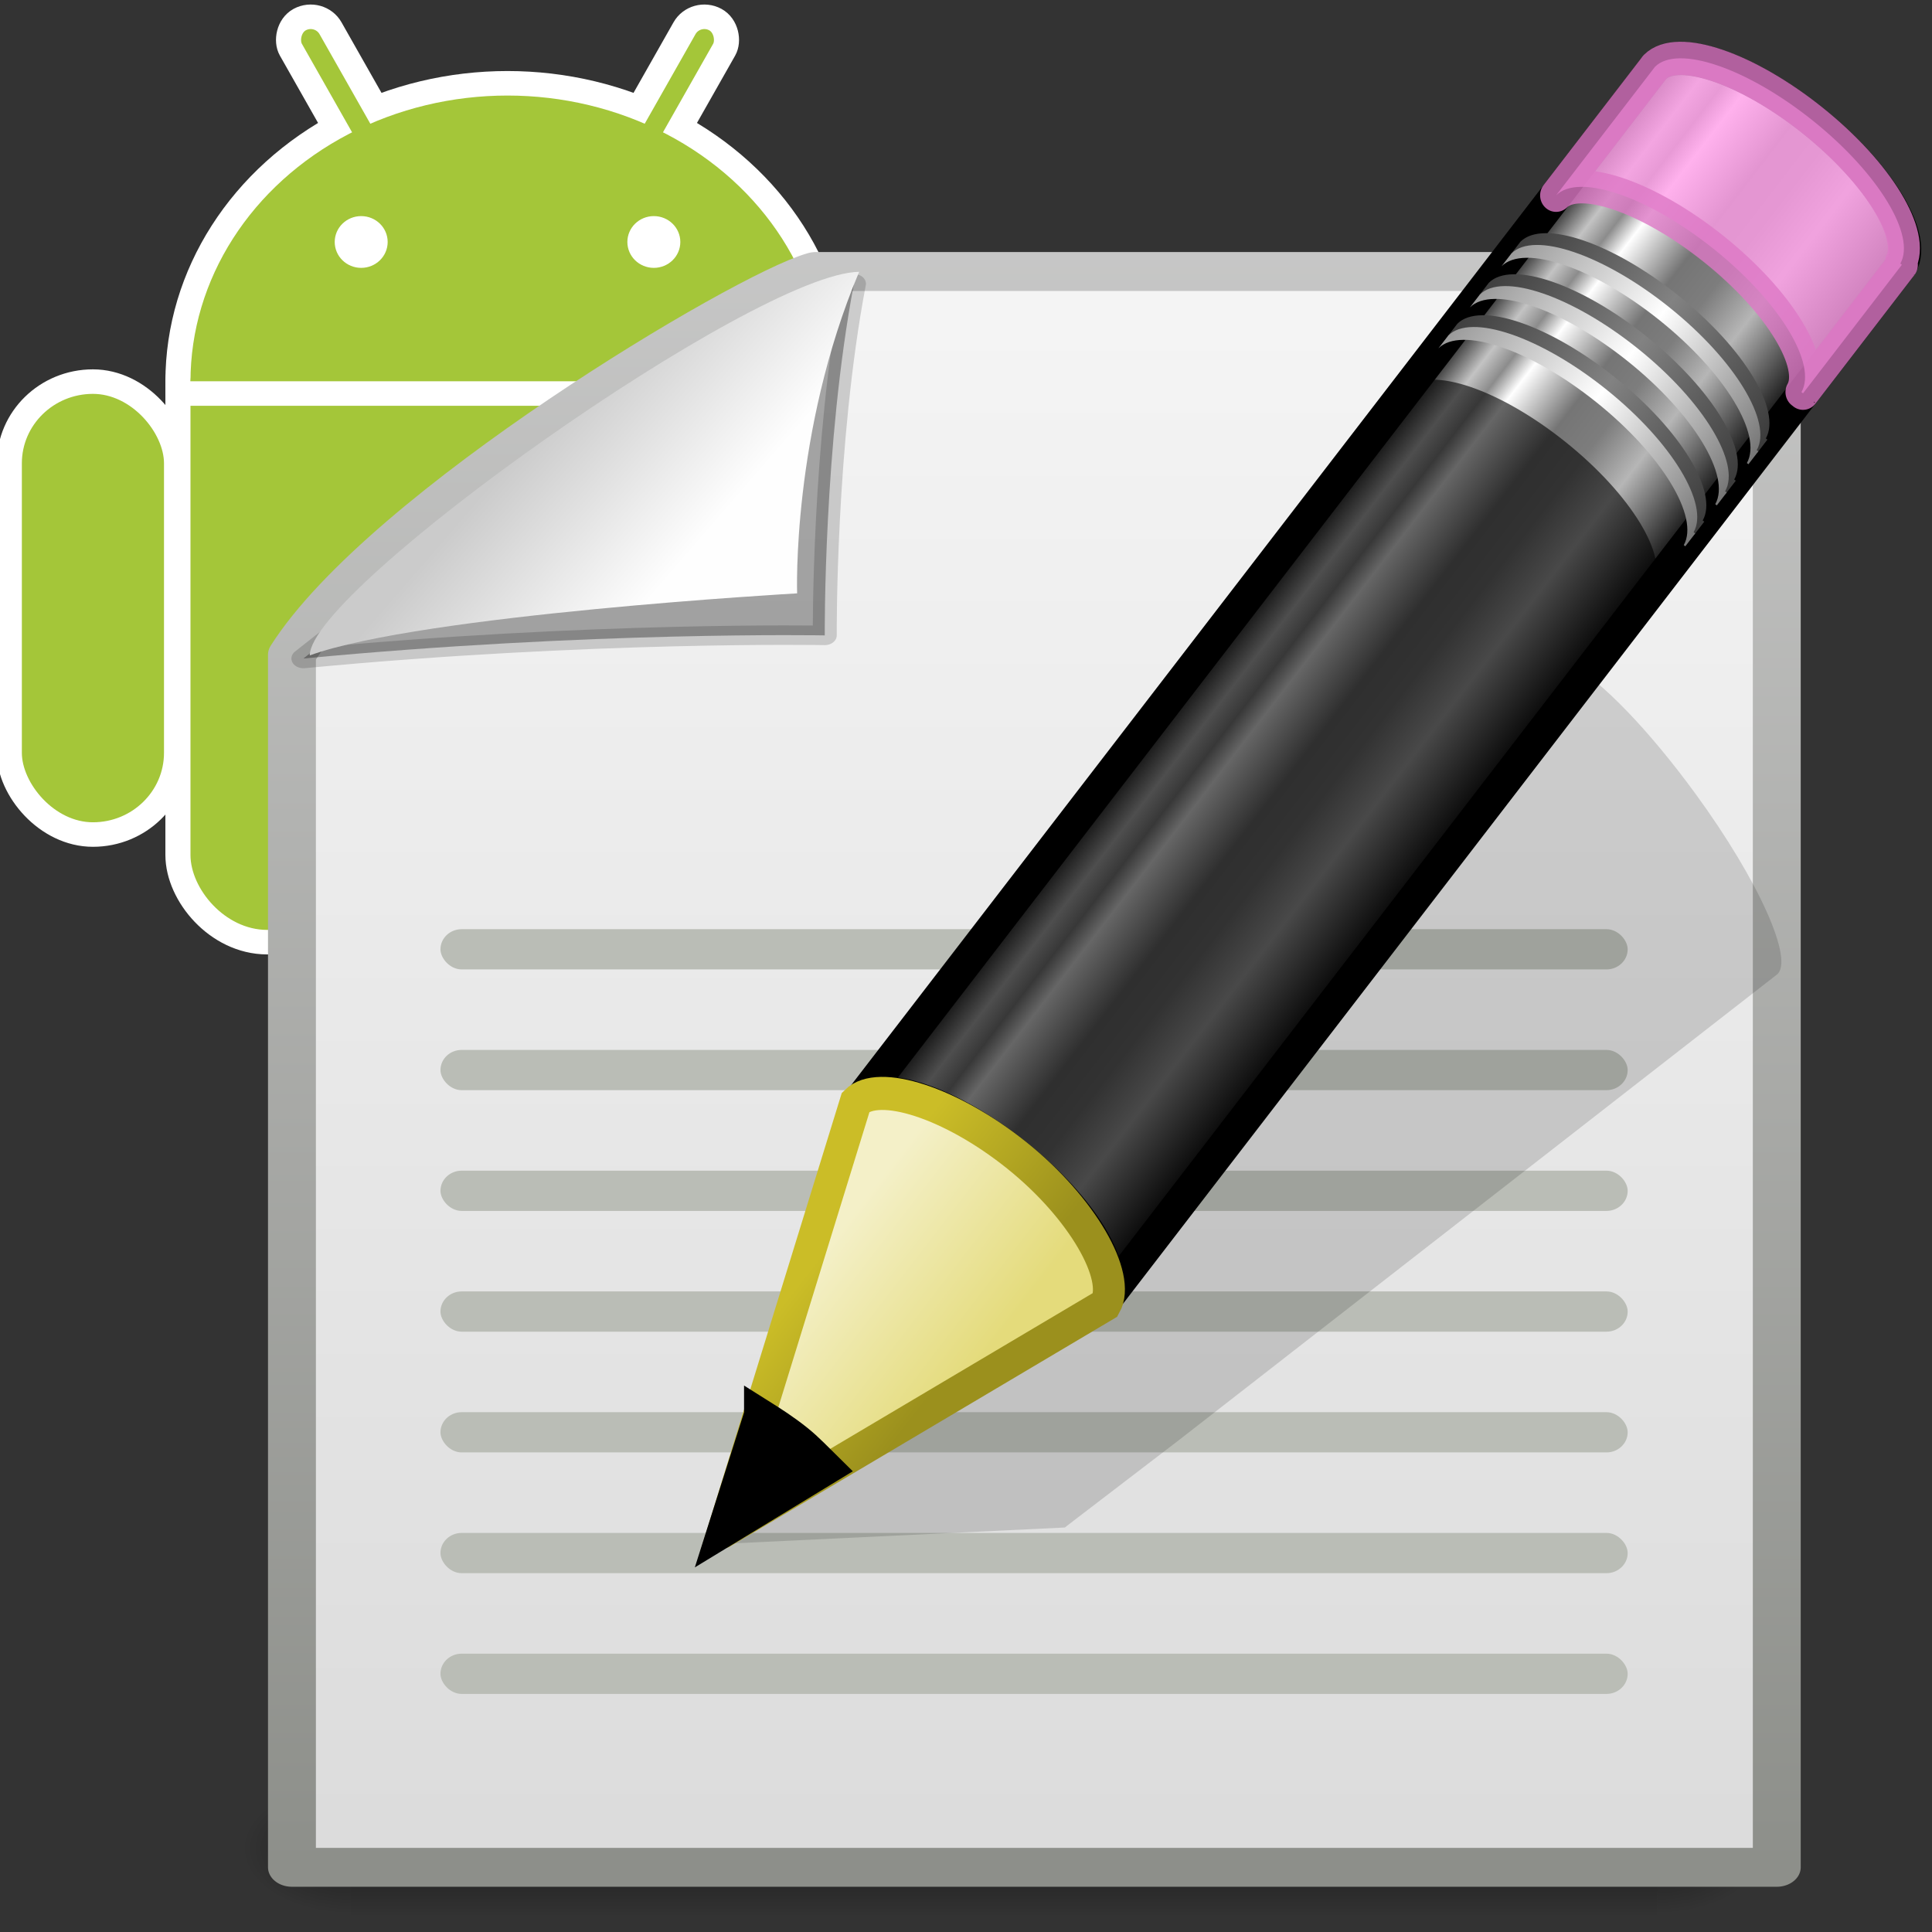 <svg xmlns="http://www.w3.org/2000/svg" xmlns:svg="http://www.w3.org/2000/svg" xmlns:xlink="http://www.w3.org/1999/xlink" id="svg3858" width="48" height="48" version="1.1"><rect width="100%" height="100%" fill="#333333" stroke="none"/><defs id="defs3860"><linearGradient id="linearGradient8589"><stop id="stop8591" style="stop-color:#fefefe;stop-opacity:1" offset="0"/><stop id="stop8593" style="stop-color:#cbcbcb;stop-opacity:1" offset="1"/></linearGradient><linearGradient id="linearGradient5573" x1="32.892" x2="36.358" y1="8.059" y2="5.457" gradientTransform="matrix(0.998,0,0,1.064,79.924,11.281)" gradientUnits="userSpaceOnUse" xlink:href="#linearGradient8589"/><linearGradient id="linearGradient3931"><stop id="stop3933" style="stop-color:#8d8f8a;stop-opacity:1" offset="0"/><stop id="stop3935" style="stop-color:#cbcbcb;stop-opacity:1" offset="1"/></linearGradient><linearGradient id="linearGradient5571" x1="-51.786" x2="-51.786" y1="50.786" y2="2.906" gradientTransform="matrix(0.807,0,0,0.936,139.171,6.306)" gradientUnits="userSpaceOnUse" xlink:href="#linearGradient3931"/><linearGradient id="linearGradient3600"><stop id="stop3602" style="stop-color:#f4f4f4;stop-opacity:1" offset="0"/><stop id="stop3604" style="stop-color:#dbdbdb;stop-opacity:1" offset="1"/></linearGradient><linearGradient id="linearGradient5569" x1="25.132" x2="25.132" y1="6.729" y2="47.013" gradientTransform="translate(79.761,7.42)" gradientUnits="userSpaceOnUse" xlink:href="#linearGradient3600"/><radialGradient id="radialGradient5567" cx="605.714" cy="486.648" r="117.143" fx="605.714" fy="486.648" gradientTransform="matrix(0.024,0,0,0.015,26.478,38.629)" gradientUnits="userSpaceOnUse" xlink:href="#linearGradient5060"/><linearGradient id="linearGradient5060"><stop id="stop5062" style="stop-color:#000;stop-opacity:1" offset="0"/><stop id="stop5064" style="stop-color:#000;stop-opacity:0" offset="1"/></linearGradient><radialGradient id="radialGradient5565" cx="605.714" cy="486.648" r="117.143" fx="605.714" fy="486.648" gradientTransform="matrix(-0.024,0,0,0.015,21.522,38.629)" gradientUnits="userSpaceOnUse" xlink:href="#linearGradient5060"/><linearGradient id="linearGradient5048"><stop id="stop5050" style="stop-color:#000;stop-opacity:0" offset="0"/><stop id="stop5056" style="stop-color:#000;stop-opacity:1" offset=".5"/><stop id="stop5052" style="stop-color:#000;stop-opacity:0" offset="1"/></linearGradient><linearGradient id="linearGradient5563" x1="302.857" x2="302.857" y1="366.648" y2="609.505" gradientTransform="matrix(0.07,0,0,0.015,-1.45,38.629)" gradientUnits="userSpaceOnUse" xlink:href="#linearGradient5048"/><linearGradient id="linearGradient4873"><stop id="stop4875" style="stop-color:#fff;stop-opacity:1" offset="0"/><stop id="stop4877" style="stop-color:#fff;stop-opacity:0" offset="1"/></linearGradient><linearGradient id="linearGradient2509" x1="21.629" x2="22.245" y1="2.11" y2="43.366" gradientTransform="matrix(0.487,0,0,0.478,-11.89,1.701)" gradientUnits="userSpaceOnUse" xlink:href="#linearGradient4873"/><linearGradient id="linearGradient3533"><stop id="stop3535" style="stop-color:#93b9dd;stop-opacity:1" offset="0"/><stop id="stop3545" style="stop-color:#6396cd;stop-opacity:1" offset="1"/></linearGradient><linearGradient id="linearGradient2517" x1="15.373" x2="15.373" y1="5.047" y2="22.6" gradientTransform="matrix(0.487,0,0,0.478,-11.89,1.701)" gradientUnits="userSpaceOnUse" xlink:href="#linearGradient3533"/><linearGradient id="linearGradient2863" x1="9" x2="9" y1="29.057" y2="26.03" gradientTransform="matrix(1.121,-1.126,1.386,1.378,-38.433,7.005)" gradientUnits="userSpaceOnUse" xlink:href="#linearGradient3290"/><linearGradient id="linearGradient3290"><stop id="stop3292" style="stop-color:#e4db7b;stop-opacity:1" offset="0"/><stop id="stop3294" style="stop-color:#f4f0c8;stop-opacity:1" offset="1"/></linearGradient><linearGradient id="linearGradient2865" x1="5.518" x2="9.522" y1="37.372" y2="41.392" gradientTransform="matrix(0.942,0,0,0.941,0.924,-0.791)" gradientUnits="userSpaceOnUse" xlink:href="#linearGradient3191"/><linearGradient id="linearGradient3191"><stop id="stop3193" style="stop-color:#cbbd27;stop-opacity:1" offset="0"/><stop id="stop3195" style="stop-color:#9b901d;stop-opacity:1" offset="1"/></linearGradient><linearGradient id="linearGradient2868" x1="30.038" x2="30.038" y1="24.99" y2="30" gradientTransform="matrix(1.121,-1.126,1.386,1.378,-36.09,4.653)" gradientUnits="userSpaceOnUse" xlink:href="#linearGradient3223"/><linearGradient id="linearGradient3223"><stop id="stop3225" style="stop-color:#999;stop-opacity:1" offset="0"/><stop id="stop3231" style="stop-color:white;stop-opacity:1" offset=".5"/><stop id="stop3227" style="stop-color:#777;stop-opacity:1" offset="1"/></linearGradient><linearGradient id="linearGradient2871" x1="30.038" x2="30.038" y1="24.99" y2="30" gradientTransform="matrix(1.121,-1.126,1.386,1.378,-35.769,4.33)" gradientUnits="userSpaceOnUse" xlink:href="#linearGradient3240"/><linearGradient id="linearGradient3240"><stop id="stop3242" style="stop-color:#3e3e3e;stop-opacity:1" offset="0"/><stop id="stop3244" style="stop-color:#828282;stop-opacity:1" offset=".5"/><stop id="stop3246" style="stop-color:#3c3c3c;stop-opacity:1" offset="1"/></linearGradient><linearGradient id="linearGradient2874" x1="30.038" x2="30.038" y1="24.99" y2="30" gradientTransform="matrix(1.121,-1.126,1.386,1.378,-37.212,5.779)" gradientUnits="userSpaceOnUse" xlink:href="#linearGradient3223"/><linearGradient id="linearGradient3058"><stop id="stop3060" style="stop-color:#999;stop-opacity:1" offset="0"/><stop id="stop3062" style="stop-color:white;stop-opacity:1" offset=".5"/><stop id="stop3064" style="stop-color:#777;stop-opacity:1" offset="1"/></linearGradient><linearGradient id="linearGradient2877" x1="30.038" x2="30.038" y1="24.99" y2="30" gradientTransform="matrix(1.121,-1.126,1.386,1.378,-36.891,5.457)" gradientUnits="userSpaceOnUse" xlink:href="#linearGradient3240"/><linearGradient id="linearGradient3067"><stop id="stop3069" style="stop-color:#3e3e3e;stop-opacity:1" offset="0"/><stop id="stop3071" style="stop-color:#828282;stop-opacity:1" offset=".5"/><stop id="stop3073" style="stop-color:#3c3c3c;stop-opacity:1" offset="1"/></linearGradient><linearGradient id="linearGradient2880" x1="30.038" x2="30.038" y1="24.99" y2="30" gradientTransform="matrix(1.121,-1.126,1.386,1.378,-38.328,6.9)" gradientUnits="userSpaceOnUse" xlink:href="#linearGradient3223"/><linearGradient id="linearGradient3076"><stop id="stop3078" style="stop-color:#999;stop-opacity:1" offset="0"/><stop id="stop3080" style="stop-color:white;stop-opacity:1" offset=".5"/><stop id="stop3082" style="stop-color:#777;stop-opacity:1" offset="1"/></linearGradient><linearGradient id="linearGradient2883" x1="30.038" x2="30.038" y1="24.99" y2="30" gradientTransform="matrix(1.121,-1.126,1.386,1.378,-38.007,6.578)" gradientUnits="userSpaceOnUse" xlink:href="#linearGradient3240"/><linearGradient id="linearGradient3085"><stop id="stop3087" style="stop-color:#3e3e3e;stop-opacity:1" offset="0"/><stop id="stop3089" style="stop-color:#828282;stop-opacity:1" offset=".5"/><stop id="stop3091" style="stop-color:#3c3c3c;stop-opacity:1" offset="1"/></linearGradient><linearGradient id="linearGradient2888" x1="23.576" x2="23.576" y1="25.357" y2="31.211" gradientTransform="matrix(1.154,-1.159,1.184,1.178,-34.199,12.09)" gradientUnits="userSpaceOnUse" spreadMethod="pad" xlink:href="#linearGradient3155"/><linearGradient id="linearGradient3155"><stop id="stop3157" style="stop-color:black;stop-opacity:1" offset="0"/><stop id="stop3171" style="stop-color:#c3c3c3;stop-opacity:1" offset=".135"/><stop id="stop3173" style="stop-color:#8c8c8c;stop-opacity:1" offset=".202"/><stop id="stop3163" style="stop-color:white;stop-opacity:1" offset=".27"/><stop id="stop3165" style="stop-color:#757575;stop-opacity:1" offset=".447"/><stop id="stop3167" style="stop-color:#7d7d7d;stop-opacity:1" offset=".571"/><stop id="stop3169" style="stop-color:#b6b6b6;stop-opacity:1" offset=".72"/><stop id="stop3159" style="stop-color:black;stop-opacity:1" offset="1"/></linearGradient><filter id="filter3699" width="1.12" height="1.481" x="-.06" y="-.24" color-interpolation-filters="sRGB"><feGaussianBlur id="feGaussianBlur3701" stdDeviation="1.001"/></filter><filter id="filter3699-0" width="1.12" height="1.481" x="-.06" y="-.24" color-interpolation-filters="sRGB"><feGaussianBlur id="feGaussianBlur3701-6" stdDeviation="1.001"/></filter><linearGradient id="linearGradient3285-9" x1="23.576" x2="23.576" y1="25.357" y2="31.211" gradientTransform="matrix(0.797,-0.791,0.818,0.804,-7.395,17.763)" gradientUnits="userSpaceOnUse" spreadMethod="pad" xlink:href="#linearGradient3155-0"/><linearGradient id="linearGradient3155-0"><stop id="stop3157-6" style="stop-color:black;stop-opacity:1" offset="0"/><stop id="stop3171-0" style="stop-color:#c3c3c3;stop-opacity:1" offset=".135"/><stop id="stop3173-2" style="stop-color:#8c8c8c;stop-opacity:1" offset=".202"/><stop id="stop3163-3" style="stop-color:white;stop-opacity:1" offset=".27"/><stop id="stop3165-8" style="stop-color:#757575;stop-opacity:1" offset=".447"/><stop id="stop3167-9" style="stop-color:#7d7d7d;stop-opacity:1" offset=".571"/><stop id="stop3169-9" style="stop-color:#b6b6b6;stop-opacity:1" offset=".72"/><stop id="stop3159-3" style="stop-color:black;stop-opacity:1" offset="1"/></linearGradient><linearGradient id="linearGradient3287-5" x1="30.038" x2="30.038" y1="24.99" y2="30" gradientTransform="matrix(0.775,-0.769,0.957,0.941,-10.025,14)" gradientUnits="userSpaceOnUse" xlink:href="#linearGradient3240-0"/><linearGradient id="linearGradient3240-0"><stop id="stop3242-0" style="stop-color:#3e3e3e;stop-opacity:1" offset="0"/><stop id="stop3244-8" style="stop-color:#828282;stop-opacity:1" offset=".5"/><stop id="stop3246-1" style="stop-color:#3c3c3c;stop-opacity:1" offset="1"/></linearGradient><linearGradient id="linearGradient3289-3" x1="30.038" x2="30.038" y1="24.99" y2="30" gradientTransform="matrix(0.775,-0.769,0.957,0.941,-10.246,14.221)" gradientUnits="userSpaceOnUse" xlink:href="#linearGradient3223-7"/><linearGradient id="linearGradient3223-7"><stop id="stop3225-9" style="stop-color:#999;stop-opacity:1" offset="0"/><stop id="stop3231-3" style="stop-color:white;stop-opacity:1" offset=".5"/><stop id="stop3227-1" style="stop-color:#777;stop-opacity:1" offset="1"/></linearGradient><linearGradient id="linearGradient3291-1" x1="30.038" x2="30.038" y1="24.99" y2="30" gradientTransform="matrix(0.775,-0.769,0.957,0.941,-9.254,13.235)" gradientUnits="userSpaceOnUse" xlink:href="#linearGradient3240-0"/><linearGradient id="linearGradient3408"><stop id="stop3410" style="stop-color:#3e3e3e;stop-opacity:1" offset="0"/><stop id="stop3412" style="stop-color:#828282;stop-opacity:1" offset=".5"/><stop id="stop3414" style="stop-color:#3c3c3c;stop-opacity:1" offset="1"/></linearGradient><linearGradient id="linearGradient3293-8" x1="30.038" x2="30.038" y1="24.99" y2="30" gradientTransform="matrix(0.775,-0.769,0.957,0.941,-9.476,13.455)" gradientUnits="userSpaceOnUse" xlink:href="#linearGradient3223-7"/><linearGradient id="linearGradient3417"><stop id="stop3419" style="stop-color:#999;stop-opacity:1" offset="0"/><stop id="stop3421" style="stop-color:white;stop-opacity:1" offset=".5"/><stop id="stop3423" style="stop-color:#777;stop-opacity:1" offset="1"/></linearGradient><linearGradient id="linearGradient3295-3" x1="30.038" x2="30.038" y1="24.99" y2="30" gradientTransform="matrix(0.775,-0.769,0.957,0.941,-8.479,12.466)" gradientUnits="userSpaceOnUse" xlink:href="#linearGradient3240-0"/><linearGradient id="linearGradient3426"><stop id="stop3428" style="stop-color:#3e3e3e;stop-opacity:1" offset="0"/><stop id="stop3430" style="stop-color:#828282;stop-opacity:1" offset=".5"/><stop id="stop3432" style="stop-color:#3c3c3c;stop-opacity:1" offset="1"/></linearGradient><linearGradient id="linearGradient3297-2" x1="30.038" x2="30.038" y1="24.99" y2="30" gradientTransform="matrix(0.775,-0.769,0.957,0.941,-8.701,12.687)" gradientUnits="userSpaceOnUse" xlink:href="#linearGradient3223-7"/><linearGradient id="linearGradient3435"><stop id="stop3437" style="stop-color:#999;stop-opacity:1" offset="0"/><stop id="stop3439" style="stop-color:white;stop-opacity:1" offset=".5"/><stop id="stop3441" style="stop-color:#777;stop-opacity:1" offset="1"/></linearGradient><linearGradient id="linearGradient3299-8" x1="9" x2="9" y1="29.057" y2="26.03" gradientTransform="matrix(0.775,-0.769,0.957,0.941,-10.319,14.292)" gradientUnits="userSpaceOnUse" xlink:href="#linearGradient3290-1"/><linearGradient id="linearGradient3290-1"><stop id="stop3292-4" style="stop-color:#e4db7b;stop-opacity:1" offset="0"/><stop id="stop3294-6" style="stop-color:#f4f0c8;stop-opacity:1" offset="1"/></linearGradient><linearGradient id="linearGradient3301-9" x1="5.518" x2="9.522" y1="37.372" y2="41.392" gradientTransform="matrix(0.651,0,0,0.642,16.867,8.971)" gradientUnits="userSpaceOnUse" xlink:href="#linearGradient3191-6"/><linearGradient id="linearGradient3191-6"><stop id="stop3193-3" style="stop-color:#cbbd27;stop-opacity:1" offset="0"/><stop id="stop3195-0" style="stop-color:#9b901d;stop-opacity:1" offset="1"/></linearGradient></defs><g id="layer1"><g id="g3359" transform="matrix(0.766,0,0,0.711,-56.409,8.428)"><g id="g4" transform="matrix(0.113,0,0,0.119,90.102,-3.398)" style="fill:#a4c639"><use id="use6" xlink:href="#b" style="stroke:#fff;stroke-width:14.4" width="744.094" height="1052.362" x="0" y="0"/><use id="use8" width="744.094" height="1052.362" x="0" y="0" transform="scale(-1,1)" xlink:href="#a"/><g id="a" style="stroke:#fff;stroke-width:7.2"><rect id="rect11" width="13" height="86" x="14" y="-86" rx="6.5" transform="matrix(0.875,0.485,-0.485,0.875,0,0)"/><rect id="c" width="48" height="133" x="-143" y="41" rx="24"/><use id="use14" width="744.094" height="1052.362" x="85" y="97" xlink:href="#c"/></g><g id="b"><ellipse id="ellipse17" cx="0" cy="41" d="m 91,41 c 0,46.392 -40.742,84 -91,84 -50.258,0 -91,-37.608 -91,-84 0,-46.392 40.742,-84 91,-84 50.258,0 91,37.608 91,84 z" rx="91" ry="84"/><rect id="rect19" width="182" height="182" x="-91" y="20" rx="22"/></g></g><g id="g21" transform="matrix(0.113,0,0,0.119,90.102,-3.398)" style="fill:#fff;stroke:#fff;stroke-width:7.2"><path id="path23" d="M -95,44.5 H 95"/><circle id="circle25" cx="-42" cy="0" r="4" d="m -38,0 c 0,2.209 -1.791,4 -4,4 -2.209,0 -4,-1.791 -4,-4 0,-2.209 1.791,-4 4,-4 2.209,0 4,1.791 4,4 z"/><circle id="circle27" cx="42" cy="0" r="4" d="m 46,0 c 0,2.209 -1.791,4 -4,4 -2.209,0 -4,-1.791 -4,-4 0,-2.209 1.791,-4 4,-4 2.209,0 4,1.791 4,4 z"/></g></g><g id="g5516" transform="matrix(-1.19,0,0,0.967,151.554,-5.748)" style="display:inline"><g id="g2877" transform="matrix(0.802,0,0,0.956,87.149,9.526)"><rect id="rect2879" width="34" height="3.734" x="7" y="44.266" style="opacity:.402;fill:url(#linearGradient5563);fill-opacity:1;fill-rule:nonzero;stroke:none;stroke-width:1;marker:none;visibility:visible;display:inline;overflow:visible"/><path id="path2881" d="m 7,44.266 c 0,0 0,3.734 0,3.734 -1.241,0.007 -3,-0.837 -3,-1.867 0,-1.031 1.385,-1.867 3,-1.867 z" style="opacity:.402;fill:url(#radialGradient5565);fill-opacity:1;fill-rule:nonzero;stroke:none;stroke-width:1;marker:none;visibility:visible;display:inline;overflow:visible"/><path id="path2883" d="m 41,44.266 c 0,0 0,3.734 0,3.734 1.241,0.007 3,-0.837 3,-1.867 0,-1.031 -1.385,-1.867 -3,-1.867 z" style="opacity:.402;fill:url(#radialGradient5567);fill-opacity:1;fill-rule:nonzero;stroke:none;stroke-width:1;marker:none;visibility:visible;display:inline;overflow:visible"/></g><path id="rect2594" d="m 90.261,12.92 c 8.02,0 12.041,0 20.061,0 1.407,0.485 8.965,6.015 10.939,9.844 0,11.719 0,19.437 0,31.156 -11.667,0 -19.333,0 -31,0 0,-15 0,-26 0,-41 z" style="fill:url(#linearGradient5569);fill-opacity:1;stroke:url(#linearGradient5571);stroke-width:1;stroke-linecap:butt;stroke-linejoin:round;stroke-miterlimit:4;stroke-opacity:1;stroke-dasharray:none;stroke-dashoffset:0"/><path id="path8596" d="m 109.528,13.235 c 0.637,4.125 0.609,9.034 0.609,9.034 0,0 4.87,-0.112 10.885,0.594 -4.897,-4.788 -8.328,-6.784 -11.495,-9.628 z" style="fill:#000;fill-opacity:.327;fill-rule:evenodd;stroke:#000;stroke-width:.5;stroke-linecap:butt;stroke-linejoin:round;stroke-miterlimit:4;stroke-opacity:.166;stroke-dasharray:none;display:inline"/><path id="path12038" d="m 109.419,12.928 c 1.412,4.122 1.295,8.261 1.295,8.261 0,0 7.833,0.547 10.175,1.594 0,-1.711 -9.297,-9.825 -11.47,-9.855 z" style="fill:url(#linearGradient5573);fill-opacity:1;fill-rule:evenodd;stroke:none;display:inline"/></g><g id="g3350" transform="matrix(1.229,0,0,1,49.98,13.831)"><rect style="fill:#babdb6;fill-opacity:1;stroke:none;display:inline" id="rect2874" width="24" height="1" x="-31.763" y="9.254" rx=".429" ry=".5"/><rect style="fill:#babdb6;fill-opacity:1;stroke:none;display:inline" id="rect2890" width="24" height="1" x="-31.763" y="12.254" rx=".429" ry=".5"/><rect style="fill:#babdb6;fill-opacity:1;stroke:none;display:inline" id="rect2892" width="24" height="1" x="-31.763" y="15.254" rx=".429" ry=".5"/><rect style="fill:#babdb6;fill-opacity:1;stroke:none;display:inline" id="rect2894" width="24" height="1" x="-31.763" y="21.254" rx=".429" ry=".5"/><rect style="fill:#babdb6;fill-opacity:1;stroke:none;display:inline" id="rect2898" width="24" height="1" x="-31.763" y="24.254" rx=".429" ry=".5"/><rect style="fill:#babdb6;fill-opacity:1;stroke:none;display:inline" id="rect2900" width="24" height="1" x="-31.763" y="27.254" rx=".429" ry=".5"/><rect style="fill:#babdb6;fill-opacity:1;stroke:none;display:inline" id="rect1984" width="24" height="1" x="-31.763" y="18.254" rx=".429" ry=".5"/></g><path style="opacity:.15;fill:#0c0c0c;fill-opacity:1;fill-rule:evenodd;stroke:none" id="path2422-3" d="m 39.036,16.521 c -0.24,-0.121 -0.415,-0.071 -0.527,0.016 l -14.874,11.482 -2.737,2.119 -0.086,0.045 -2.819,8.172 8.464,-0.404 0.067,-0.054 2.756,-2.11 14.863,-11.571 c 0.447,-0.347 -0.449,-2.341 -2.009,-4.481 -1.17,-1.605 -2.378,-2.851 -3.098,-3.214 l 0,0 z"/><g id="g3336" transform="matrix(1.149,-0.14,0.135,1.188,-8.165,-4.345)"><path style="fill:url(#linearGradient3285-9);fill-opacity:1;stroke:#000;stroke-width:.687;stroke-linecap:butt;stroke-linejoin:round;stroke-miterlimit:4;stroke-opacity:1;stroke-dasharray:none;stroke-dashoffset:0" id="rect2383" d="m 22.235,29.314 c 0.536,-0.407 1.96,0.253 3.24,1.511 1.277,1.255 1.919,2.63 1.516,3.164 -0.002,0.002 0.031,0.027 0.03,0.029 L 46.458,14.724 C 46.952,14.234 46.282,12.781 44.961,11.483 43.639,10.184 42.165,9.53 41.672,10.02 L 22.235,29.314 z"/><path style="opacity:.8;fill:#ff9de8;fill-opacity:1;stroke:#dd78c5;stroke-width:.687;stroke-linecap:butt;stroke-linejoin:round;stroke-miterlimit:4;stroke-opacity:1;stroke-dasharray:none;stroke-dashoffset:0" id="rect3175" d="m 39.3,12.374 c 0.536,-0.407 1.96,0.253 3.24,1.511 1.277,1.255 1.919,2.63 1.516,3.164 -0.002,0.002 0.031,0.027 0.03,0.029 l 2.372,-2.355 0.048,-0.048 c 0.002,-0.002 -0.031,-0.027 -0.03,-0.029 0.403,-0.534 -0.239,-1.908 -1.516,-3.164 -1.28,-1.258 -2.705,-1.918 -3.24,-1.511 l -0.048,0.048 -2.372,2.355 z"/><path style="opacity:.6;fill:#000;fill-opacity:1;stroke:none" id="path3208" d="m 22.235,29.314 c 0.536,-0.407 1.96,0.253 3.24,1.511 1.277,1.255 1.919,2.63 1.516,3.164 -0.002,0.002 0.031,0.027 0.03,0.029 l 13.385,-13.287 0.048,-0.048 c 0.002,-0.002 -0.031,-0.027 -0.03,-0.029 0.403,-0.534 -0.239,-1.908 -1.516,-3.164 -1.28,-1.258 -2.705,-1.918 -3.24,-1.511 l -0.048,0.048 -13.385,13.287 z"/><path style="fill:url(#linearGradient3287-5);fill-opacity:1;stroke:none" id="path3233" d="m 36.641,15.014 c 0.536,-0.407 1.96,0.253 3.24,1.511 1.277,1.255 1.919,2.63 1.516,3.164 -0.002,0.002 0.031,0.027 0.03,0.029 l 0.242,-0.24 c 0.002,-0.002 -0.031,-0.027 -0.03,-0.029 0.403,-0.534 -0.239,-1.908 -1.516,-3.164 -1.28,-1.258 -2.705,-1.918 -3.24,-1.511 l -0.242,0.24 z"/><path style="fill:url(#linearGradient3289-3);fill-opacity:1;stroke:none" id="path3216" d="m 36.419,15.234 c 0.536,-0.407 1.96,0.253 3.24,1.511 1.277,1.255 1.919,2.63 1.516,3.164 -0.002,0.002 0.031,0.027 0.03,0.029 l 0.242,-0.24 c 0.002,-0.002 -0.031,-0.027 -0.03,-0.029 0.403,-0.534 -0.239,-1.908 -1.516,-3.164 -1.28,-1.258 -2.705,-1.918 -3.24,-1.511 l -0.242,0.24 z"/><path style="fill:url(#linearGradient3291-1);fill-opacity:1;stroke:none" id="path3248" d="m 37.412,14.248 c 0.536,-0.407 1.96,0.253 3.24,1.511 1.277,1.255 1.919,2.63 1.516,3.164 -0.002,0.002 0.031,0.027 0.03,0.029 l 0.242,-0.24 c 0.002,-0.002 -0.031,-0.027 -0.03,-0.029 0.403,-0.534 -0.239,-1.908 -1.516,-3.164 -1.28,-1.258 -2.705,-1.918 -3.24,-1.511 l -0.242,0.24 z"/><path style="fill:url(#linearGradient3293-8);fill-opacity:1;stroke:none" id="path3250" d="m 37.19,14.469 c 0.536,-0.407 1.96,0.253 3.24,1.511 1.277,1.255 1.919,2.63 1.516,3.164 -0.002,0.002 0.031,0.027 0.03,0.029 l 0.242,-0.24 c 0.002,-0.002 -0.031,-0.027 -0.03,-0.029 0.403,-0.534 -0.239,-1.908 -1.516,-3.164 -1.28,-1.258 -2.705,-1.918 -3.24,-1.511 l -0.242,0.24 z"/><path style="fill:url(#linearGradient3295-3);fill-opacity:1;stroke:none" id="path3256" d="m 38.186,13.48 c 0.536,-0.407 1.96,0.253 3.24,1.511 1.277,1.255 1.919,2.63 1.516,3.164 -0.002,0.002 0.031,0.027 0.03,0.029 l 0.242,-0.24 c 0.002,-0.002 -0.031,-0.027 -0.03,-0.029 0.403,-0.534 -0.239,-1.908 -1.516,-3.164 -1.28,-1.258 -2.705,-1.918 -3.24,-1.511 l -0.242,0.24 z"/><path style="fill:url(#linearGradient3297-2);fill-opacity:1;stroke:none" id="path3258" d="m 37.964,13.7 c 0.536,-0.407 1.96,0.253 3.24,1.511 1.277,1.255 1.919,2.63 1.516,3.164 -0.002,0.002 0.031,0.027 0.03,0.029 l 0.242,-0.24 c 0.002,-0.002 -0.031,-0.027 -0.03,-0.029 0.403,-0.534 -0.239,-1.908 -1.516,-3.164 -1.28,-1.258 -2.705,-1.918 -3.24,-1.511 l -0.242,0.24 z"/><path style="fill:url(#linearGradient3299-8);fill-opacity:1;fill-rule:evenodd;stroke:url(#linearGradient3301-9);stroke-width:.687;stroke-linecap:butt;stroke-linejoin:miter;stroke-miterlimit:4;stroke-opacity:1;stroke-dasharray:none" id="path3270" d="m 18.3,37.839 8.699,-3.715 C 27.402,33.589 26.751,32.079 25.474,30.824 24.194,29.565 22.702,28.909 22.166,29.316 l -3.867,8.523 z"/><path style="fill:#000;fill-opacity:1;fill-rule:evenodd;stroke:#000;stroke-width:.687;stroke-linecap:butt;stroke-linejoin:miter;stroke-miterlimit:4;stroke-opacity:1;stroke-dasharray:none" id="path3281" d="m 19.366,35.531 -1.066,2.299 2.352,-1.035 c -0.176,-0.211 -0.337,-0.427 -0.55,-0.636 -0.245,-0.241 -0.488,-0.434 -0.736,-0.628 z"/></g></g></svg>